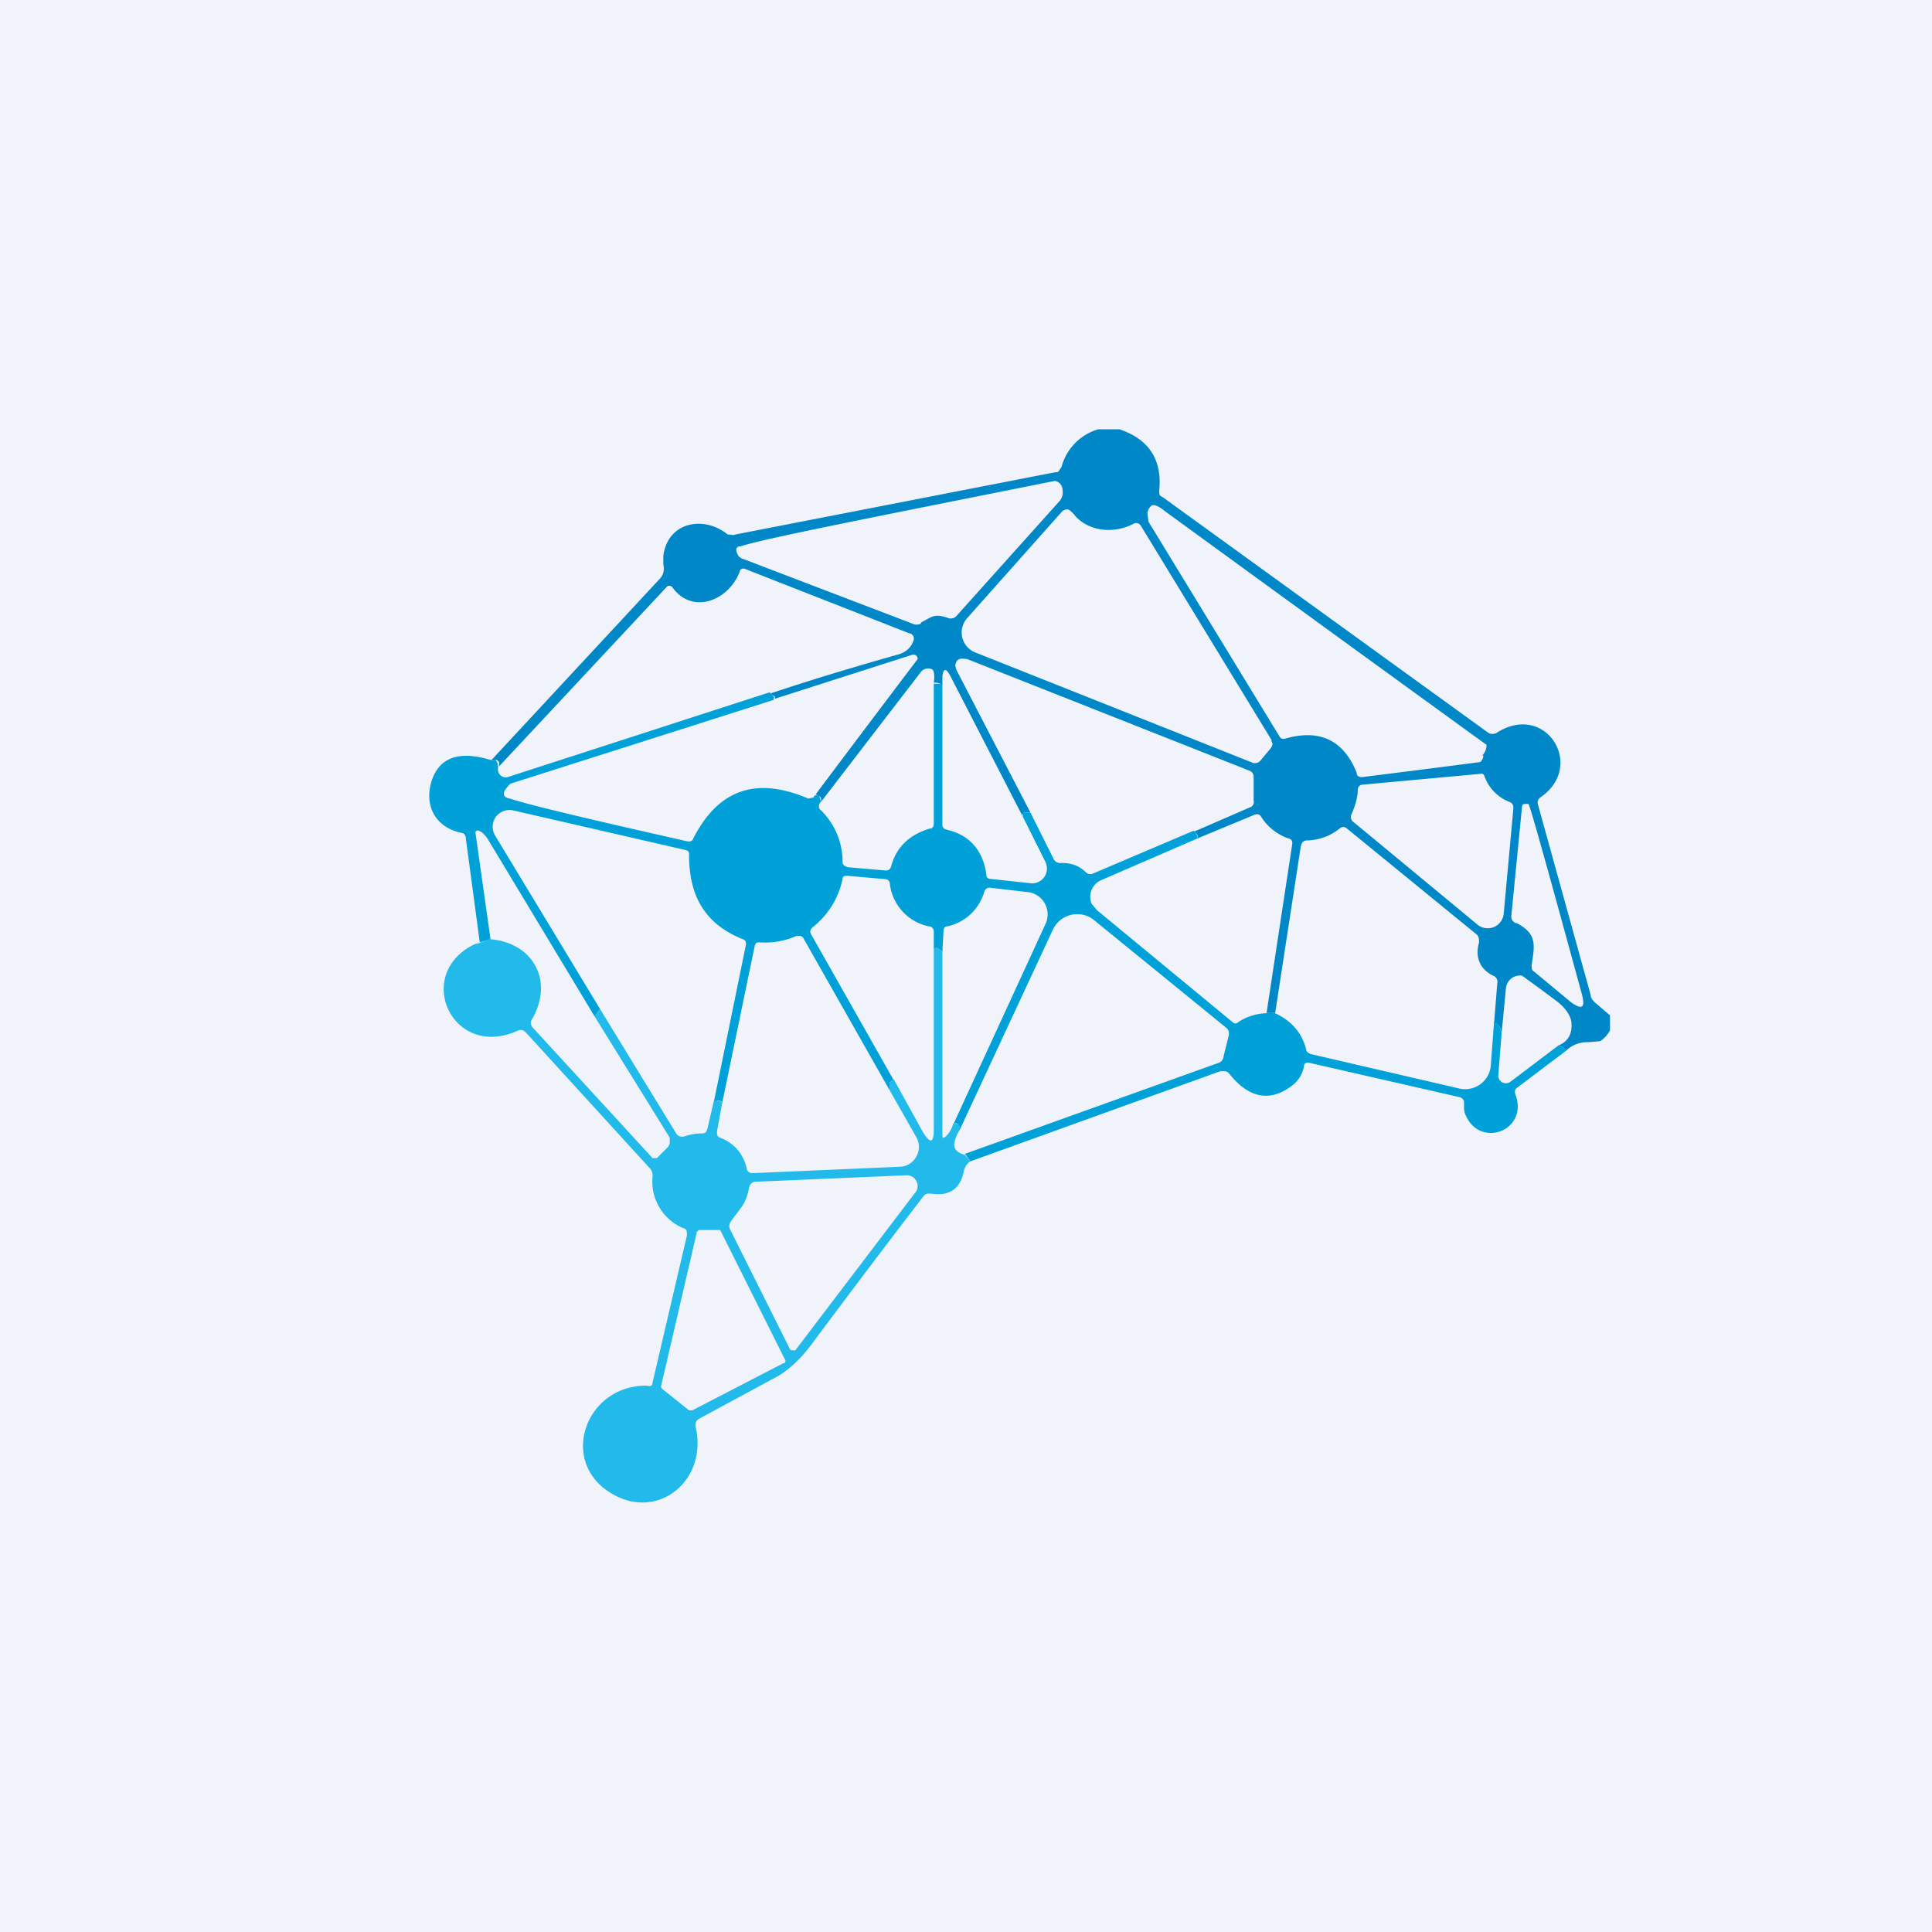 <!-- by TradingView --><svg width="18" height="18" viewBox="0 0 18 18" xmlns="http://www.w3.org/2000/svg"><path fill="#F0F3FA" d="M0 0h18v18H0z"/><path d="M10.43 4c.27.09.4.28.37.57 0 .03 0 .05.03.06l3.04 2.2c.02.01.05.01.07 0 .46-.3.84.31.41.6a.06.06 0 0 0-.02.07l.49 1.77c0 .03.02.05.04.07l.14.12v.14a.28.28 0 0 1-.09.1l-.11.01a.28.28 0 0 0-.21.08.1.1 0 0 0-.07-.05c.1-.04.13-.12.12-.22-.01-.06-.05-.12-.12-.18a17.6 17.6 0 0 0-.34-.25.13.13 0 0 0-.13.06.14.14 0 0 0-.02.06l-.04.42c-.01-.06-.03-.1-.07-.1l.03-.37a.06.06 0 0 0-.04-.07c-.12-.06-.17-.17-.13-.31 0-.03 0-.06-.03-.08l-1.2-.98c-.02-.02-.05-.02-.07 0a.5.5 0 0 1-.3.11c-.04 0-.05.02-.06.05l-.24 1.56a.1.1 0 0 0-.08 0l.24-1.58c0-.02 0-.04-.04-.05a.49.49 0 0 1-.25-.2c-.01-.02-.03-.03-.06-.02l-.53.22c0-.04-.02-.06-.04-.06l.53-.23a.05.05 0 0 0 .03-.06v-.22a.06.06 0 0 0-.04-.06L9.01 6.14H9c-.06-.01-.09 0-.1.06l.01.04.69 1.33h-.06c-.01.01-.02.02-.01.04l-.68-1.32c-.04-.07-.06-.06-.07.01v.08c-.03-.02-.06-.02-.08-.02.01-.07 0-.11-.01-.12a.08.08 0 0 0-.06-.01.08.08 0 0 0-.05.03l-.93 1.21c0-.03 0-.05-.02-.05L7.6 7.4a310.7 310.7 0 0 1 .95-1.26.04.04 0 0 0-.03-.04h-.02l-1.28.41V6.5s0-.02-.02-.02l-.02-.02c.39-.13.79-.25 1.18-.36.08-.02.13-.07.15-.13a.05.05 0 0 0-.04-.07l-1.53-.6a.04.04 0 0 0-.03 0 .04.04 0 0 0-.02.03c-.1.26-.43.4-.62.15a.04.04 0 0 0-.05-.02l-.01.01-1.56 1.67V7.1l-.02-.02h-.05L6.14 5.4a.14.14 0 0 0 .04-.14v-.08c.04-.32.38-.38.6-.2.03 0 .05.01.07 0l2.98-.58c.02 0 .03 0 .04-.02l.02-.03a.5.5 0 0 1 .34-.35h.2ZM8.58 5.8c.1-.05.12-.09.26-.04a.07.07 0 0 0 .07-.02l.96-1.07a.12.12 0 0 0 .03-.1.1.1 0 0 0-.02-.06.1.1 0 0 0-.05-.03l-.05.01c-1.7.34-2.67.53-2.88.6-.05 0-.05.04-.02.09a.1.1 0 0 0 .05.03l1.57.6a.09.09 0 0 0 .08 0Zm5.23 1.24a.15.15 0 0 0 .04-.1 1715.34 1715.34 0 0 1-3-2.18c-.06-.05-.1-.06-.12-.05a.11.11 0 0 0-.04.07l.01.08 1.22 2c.01.02.03.03.06.02.32-.09.54.02.66.32 0 .03.02.04.05.04a162.9 162.9 0 0 0 1.1-.14.08.08 0 0 0 .03-.06Zm-1.96-.14-1.22-2a.05.05 0 0 0-.07-.02c-.17.09-.4.08-.54-.07a.27.27 0 0 0-.06-.06c-.02-.01-.04 0-.06.01l-.89 1a.2.2 0 0 0 .08.32l2.59 1.03c.02 0 .04 0 .06-.02l.1-.12c.02-.03.02-.05 0-.07Zm1.98.33a.03.03 0 0 0-.04-.02l-1.09.1c-.03 0-.05.02-.05.05 0 .06-.02.14-.06.23-.01.02 0 .05.01.06l1.16.96a.15.15 0 0 0 .25-.1l.09-.98c0-.03-.01-.05-.04-.06a.4.4 0 0 1-.23-.24Zm.3 1.37c.19.1.17.2.14.39 0 .03 0 .05.02.06l.35.29c.1.07.13.05.1-.07-.2-.73-.48-1.76-.5-1.78h-.03c-.02 0-.03.01-.03.03l-.1 1.02c0 .03.02.05.04.06Z" fill="#0087C8"/><path d="M8.78 6.38v1.3c0 .03.01.04.04.05.22.05.34.2.37.42 0 .03.02.04.05.04l.37.04a.14.14 0 0 0 .12-.06.14.14 0 0 0 .01-.14l-.21-.42v-.04h.07l.22.44a.07.07 0 0 0 .07.03c.1 0 .17.03.23.09a.06.06 0 0 0 .06.01l.94-.4c.02.01.03.03.04.07l-.9.39a.17.17 0 0 0-.09.22l.05.06 1.26 1.04c.02.02.04.02.06 0a.51.51 0 0 1 .26-.08.1.1 0 0 1 .08 0c.15.07.25.18.29.34 0 .02.02.03.04.04l1.38.32a.24.24 0 0 0 .3-.22l.03-.4c.04.01.06.05.07.11l-.03.38a.07.07 0 0 0 .03.07.07.07 0 0 0 .08 0l.45-.34a.1.1 0 0 1 .07.05l-.45.34c-.03.02-.03.04-.02.07.12.33-.32.5-.46.2a.16.16 0 0 1-.02-.08v-.06a.06.06 0 0 0-.05-.04l-1.4-.32a.04.04 0 0 0-.04.02v.01a.29.29 0 0 1-.12.19c-.2.15-.4.11-.58-.12a.06.06 0 0 0-.04-.02h-.04l-2.33.84-.05-.07 2.37-.85a.07.07 0 0 0 .04-.06l.05-.2c0-.02 0-.04-.02-.06l-1.24-1.01a.25.25 0 0 0-.38.09l-.87 1.87-.01-.05c-.02-.02-.03-.02-.05 0l.86-1.87a.21.21 0 0 0-.08-.27.21.21 0 0 0-.1-.03l-.34-.04c-.02 0-.04.01-.05.04a.46.46 0 0 1-.34.32c-.03 0-.04.02-.04.05l-.01.19a.2.2 0 0 0-.05-.04l-.03.01v-.16c0-.03-.02-.05-.05-.05a.46.46 0 0 1-.36-.4c0-.02-.02-.04-.05-.04l-.34-.03c-.03 0-.05 0-.05.03a.77.77 0 0 1-.28.45c-.02.02-.03.04-.01.07l.77 1.36c-.04-.01-.05.02-.04.09l-.8-1.41a.05.05 0 0 0-.03-.03h-.04a.72.72 0 0 1-.34.06c-.03 0-.04 0-.05.04l-.3 1.45c-.02-.02-.05-.02-.08 0l.3-1.47c0-.02 0-.04-.03-.05-.35-.14-.5-.4-.5-.78 0-.03 0-.04-.03-.05l-1.61-.37a.16.16 0 0 0-.16.06.16.16 0 0 0-.01.17l.98 1.62-.05.07-1-1.66c-.03-.04-.05-.06-.08-.07a.02.02 0 0 0-.03.02l.14.99-.1.03-.13-.97c0-.03-.02-.05-.04-.05-.24-.05-.35-.25-.28-.48.07-.22.25-.29.55-.2h.05l.01.02.01.03v.03a.07.07 0 0 0 .02.06.07.07 0 0 0 .07.02l2.44-.79.02.02.02.02v.03l-2.45.78a.09.09 0 0 0-.03.03c-.05.05-.05.1.02.11.18.06.73.19 1.66.4.02 0 .04 0 .05-.03.23-.45.58-.58 1.07-.37l.05-.01.01-.02h.04l.02.06a.05.05 0 0 0-.02.04c0 .01 0 .03.02.04.13.13.2.3.2.48 0 .03.02.04.05.05l.35.03c.03 0 .04-.01.05-.03.05-.19.17-.3.36-.36.03 0 .04-.02.04-.05v-1.3h.08Z" fill="#00A0D9"/><path d="m5.54 9.47.05-.07.71 1.16c.02.03.04.03.07.03a.5.5 0 0 1 .17-.03c.03 0 .04-.01.05-.04l.06-.26c.03-.01.06 0 .08.01l-.05.27c0 .03 0 .05.03.06.13.05.22.15.25.3.01.02.03.03.05.03l1.38-.06a.18.18 0 0 0 .15-.1.18.18 0 0 0 0-.17l-.25-.44c-.01-.07 0-.1.04-.1l.27.49c.07.11.1.1.1-.03V8.84c.01-.01.02-.02.03-.01a.2.2 0 0 1 .05.04v1.7c0 .03 0 .04.03.02a.26.26 0 0 0 .07-.12h.05c.01.02.02.04.01.06a.33.33 0 0 0-.05.13c0 .05.03.08.1.1l.05.06c-.03.02-.05.05-.06.09-.03.16-.13.24-.31.21-.03 0-.05 0-.07.03a114 114 0 0 0-1.05 1.39c-.1.13-.2.22-.3.28l-.74.4c-.03.02-.03.04-.03.07.12.5-.35.89-.79.62-.49-.3-.23-1.01.34-1 .03.01.05 0 .05-.03l.32-1.37c0-.04 0-.06-.04-.07a.47.47 0 0 1-.28-.48.1.1 0 0 0-.03-.08L4.9 9.62c-.02-.02-.04-.03-.07-.02-.63.29-1-.56-.37-.82-.06.03-.03.02.1-.03.41.03.6.39.4.74-.02.03-.02.05 0 .08l1.12 1.22h.04l.1-.1a.08.08 0 0 0 .02-.04v-.05l-.7-1.13Zm1.44 1.59c-.03.17-.09.2-.17.32a.07.07 0 0 0-.01.07l.56 1.12a.03.03 0 0 0 .03.01.03.03 0 0 0 .02 0l1.11-1.46a.1.1 0 0 0-.08-.17l-1.4.06c-.03 0-.05.02-.06.05Zm-.47.4-.02.02v.01l-.33 1.42a.03.03 0 0 0 .01.03l.25.2h.03l.85-.44h.01a.03.03 0 0 0 0-.04l-.6-1.2h-.2Z" fill="#21BAEA"/></svg>
